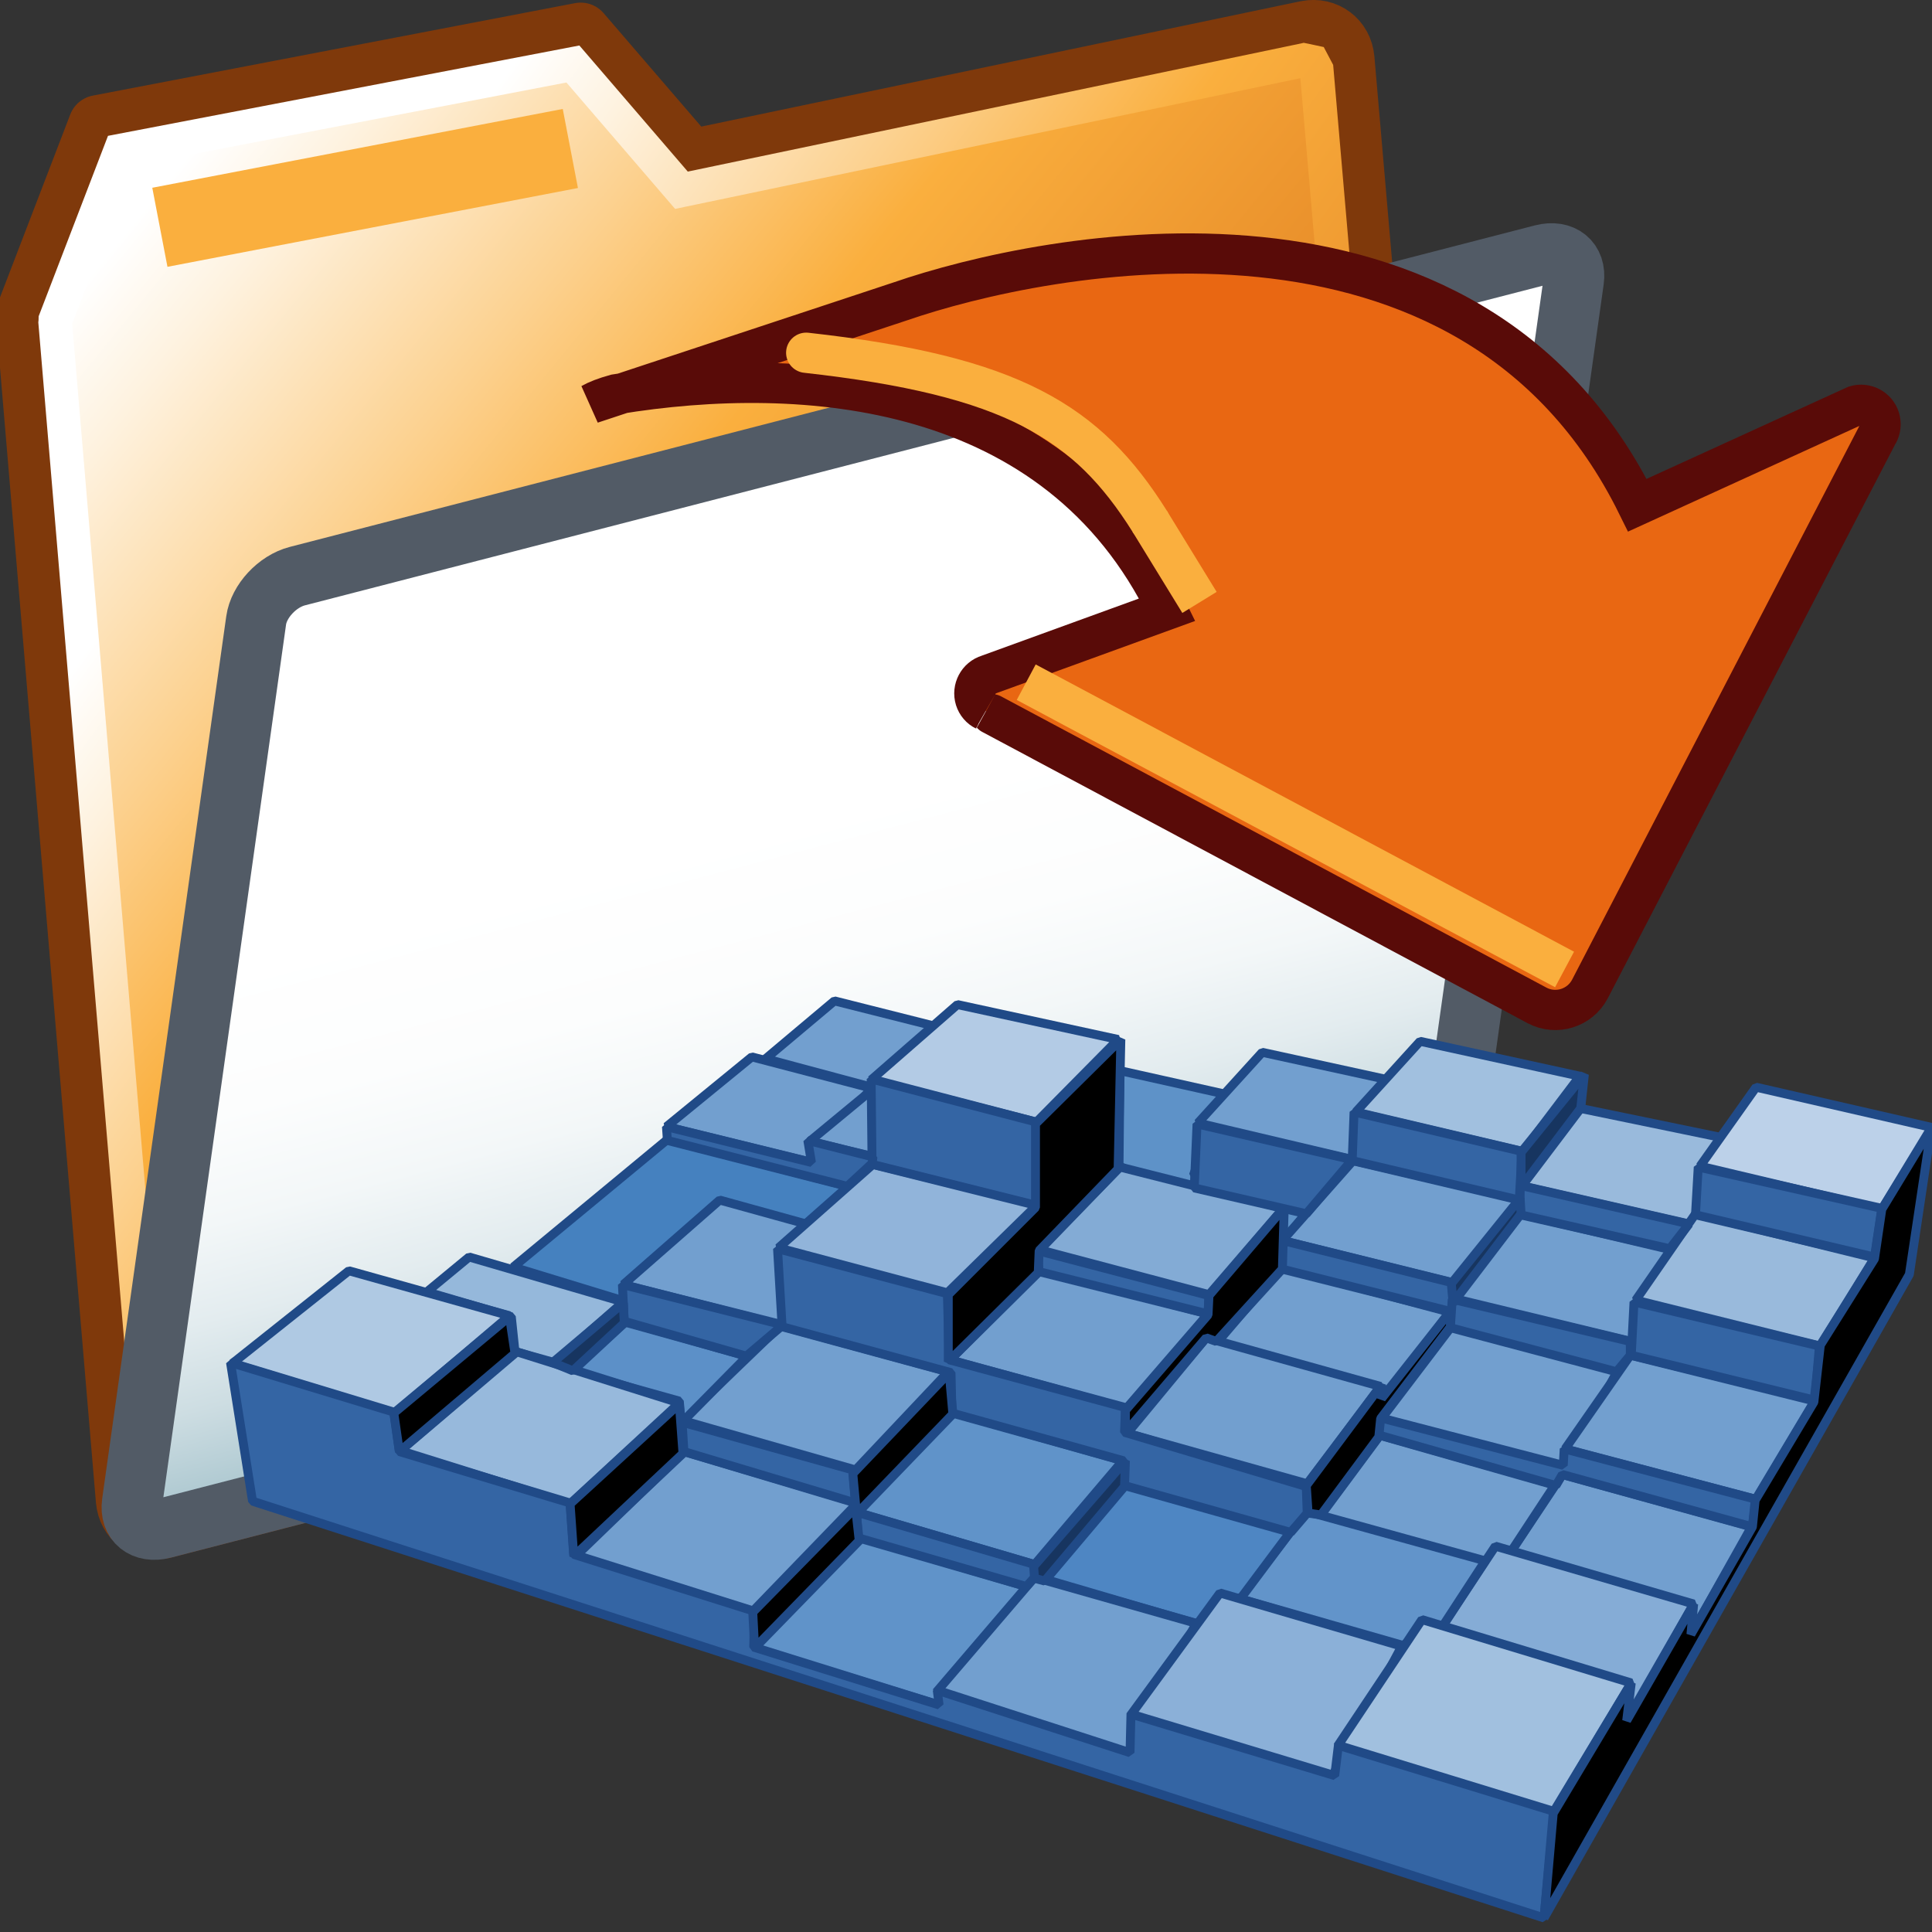 <?xml version="1.0" encoding="UTF-8" standalone="no"?>
<!-- Created with Inkscape (http://www.inkscape.org/) -->

<svg
   width="48px"
   height="48px"
   id="svg3183"
   version="1.1"
   xmlns:xlink="http://www.w3.org/1999/xlink"
   xmlns="http://www.w3.org/2000/svg"
   xmlns:svg="http://www.w3.org/2000/svg"
   xmlns:rdf="http://www.w3.org/1999/02/22-rdf-syntax-ns#"
   xmlns:cc="http://creativecommons.org/ns#"
   xmlns:dc="http://purl.org/dc/elements/1.1/"
   xmlns:a="http://ns.adobe.com/AdobeSVGViewerExtensions/3.0/"
   xmlns:i="http://ns.adobe.com/AdobeIllustrator/10.0/">
  <rect width="100%" height="100%" fill="#333333" stroke="none"/>
  <defs
     id="defs3185">
    <linearGradient
       gradientTransform="translate(-216.016,-443.219)"
       id="XMLID_285_"
       gradientUnits="userSpaceOnUse"
       x1="219.174"
       y1="455.632"
       x2="248.416"
       y2="479.557">
      <stop
         offset="0"
         style="stop-color:#FFFFFF"
         id="stop20834" />
      <stop
         offset="0.074"
         style="stop-color:#FEF2DF"
         id="stop20836" />
      <stop
         offset="0.235"
         style="stop-color:#FCD18F"
         id="stop20838" />
      <stop
         offset="0.388"
         style="stop-color:#FAAF3E"
         id="stop20840" />
      <stop
         offset="1"
         style="stop-color:#CE5C0B"
         id="stop20842" />
      <a:midPointStop
         offset="0"
         style="stop-color:#FFFFFF" />
      <a:midPointStop
         offset="0.529"
         style="stop-color:#FFFFFF" />
      <a:midPointStop
         offset="0.388"
         style="stop-color:#FAAF3E" />
      <a:midPointStop
         offset="0.5"
         style="stop-color:#FAAF3E" />
      <a:midPointStop
         offset="1"
         style="stop-color:#CE5C0B" />
    </linearGradient>
    <linearGradient
       id="XMLID_286_"
       gradientUnits="userSpaceOnUse"
       x1="222.849"
       y1="459.717"
       x2="252.586"
       y2="481.389">
      <stop
         offset="0"
         style="stop-color:#FFFFFF"
         id="stop20849" />
      <stop
         offset="0.074"
         style="stop-color:#FEF2DF"
         id="stop20851" />
      <stop
         offset="0.235"
         style="stop-color:#FCD18F"
         id="stop20853" />
      <stop
         offset="0.388"
         style="stop-color:#FAAF3E"
         id="stop20855" />
      <stop
         offset="1"
         style="stop-color:#CE5C0B"
         id="stop20857" />
      <a:midPointStop
         offset="0"
         style="stop-color:#FFFFFF" />
      <a:midPointStop
         offset="0.529"
         style="stop-color:#FFFFFF" />
      <a:midPointStop
         offset="0.388"
         style="stop-color:#FAAF3E" />
      <a:midPointStop
         offset="0.5"
         style="stop-color:#FAAF3E" />
      <a:midPointStop
         offset="1"
         style="stop-color:#CE5C0B" />
    </linearGradient>
    <linearGradient
       gradientTransform="translate(-216.016,-443.219)"
       id="XMLID_287_"
       gradientUnits="userSpaceOnUse"
       x1="235.056"
       y1="460.675"
       x2="240.632"
       y2="481.961">
      <stop
         offset="0.399"
         style="stop-color:#FFFFFF"
         id="stop20862" />
      <stop
         offset="0.561"
         style="stop-color:#FCFDFD"
         id="stop20864" />
      <stop
         offset="0.678"
         style="stop-color:#F3F7F8"
         id="stop20866" />
      <stop
         offset="0.782"
         style="stop-color:#E3ECEF"
         id="stop20868" />
      <stop
         offset="0.877"
         style="stop-color:#CDDDE2"
         id="stop20870" />
      <stop
         offset="0.966"
         style="stop-color:#B0CAD2"
         id="stop20872" />
      <stop
         offset="1"
         style="stop-color:#A3C1CB"
         id="stop20874" />
      <a:midPointStop
         offset="0.399"
         style="stop-color:#FFFFFF" />
      <a:midPointStop
         offset="0.768"
         style="stop-color:#FFFFFF" />
      <a:midPointStop
         offset="1"
         style="stop-color:#A3C1CB" />
    </linearGradient>
    <linearGradient
       id="XMLID_288_"
       gradientUnits="userSpaceOnUse"
       x1="-1936.649"
       y1="1282.36"
       x2="-1949.212"
       y2="1282.36"
       gradientTransform="matrix(-0.5,-0.866,-0.866,0.5,382.857,-1864.536)">
      <stop
         offset="0"
         style="stop-color:#FAAF3E"
         id="stop20883" />
      <stop
         offset="1"
         style="stop-color:#E96712"
         id="stop20885" />
      <a:midPointStop
         offset="0"
         style="stop-color:#FAAF3E" />
      <a:midPointStop
         offset="0.5"
         style="stop-color:#FAAF3E" />
      <a:midPointStop
         offset="1"
         style="stop-color:#E96712" />
    </linearGradient>
    <linearGradient
       id="XMLID_289_"
       gradientUnits="userSpaceOnUse"
       x1="225.629"
       y1="453.475"
       x2="225.803"
       y2="454.137">
      <stop
         offset="0.399"
         style="stop-color:#FFFFFF"
         id="stop20898" />
      <stop
         offset="0.561"
         style="stop-color:#FCFDFD"
         id="stop20900" />
      <stop
         offset="0.678"
         style="stop-color:#F3F7F8"
         id="stop20902" />
      <stop
         offset="0.782"
         style="stop-color:#E3ECEF"
         id="stop20904" />
      <stop
         offset="0.877"
         style="stop-color:#CDDDE2"
         id="stop20906" />
      <stop
         offset="0.966"
         style="stop-color:#B0CAD2"
         id="stop20908" />
      <stop
         offset="1"
         style="stop-color:#A3C1CB"
         id="stop20910" />
      <a:midPointStop
         offset="0.399"
         style="stop-color:#FFFFFF" />
      <a:midPointStop
         offset="0.768"
         style="stop-color:#FFFFFF" />
      <a:midPointStop
         offset="1"
         style="stop-color:#A3C1CB" />
    </linearGradient>
    <linearGradient
       y2="1282.36"
       x2="-1949.212"
       y1="1282.36"
       x1="-1936.649"
       gradientTransform="matrix(-0.5,-0.866,-0.866,0.5,166.841,-2307.755)"
       gradientUnits="userSpaceOnUse"
       id="linearGradient22526"
       xlink:href="#XMLID_288_" />
    <linearGradient
       gradientUnits="userSpaceOnUse"
       y2="20.47"
       x2="35.566"
       y1="11.716"
       x1="28.823"
       id="linearGradient22546"
       xlink:href="#XMLID_288_" />
  </defs>
  <g
     id="layer1">
    <g
       id="layer1-1"
       transform="translate(-0.629,-5.918)">
      <path
         i:knockout="Off"
         d="m 17.772,9.888 15.324,-3.205 c 0.472,-0.092 0.889,0.221 0.932,0.701 l 2.375,27.48 c 0.042,0.48 -0.307,0.944 -0.778,1.037 l -30.935,7.988 c -0.473,0.092 -0.888,-0.221 -0.93,-0.701 l -2.473,-29.254 c -0.01,-0.121 0.005,-0.242 0.041,-0.356 l 1.747,-4.548 11.981,-2.297 2.716,3.155 z"
         id="path20844"
         style="fill:url(#XMLID_285_);stroke:#7f390b;stroke-width:1.5;stroke-linecap:round;stroke-linejoin:round;stroke-miterlimit:4;stroke-dasharray:none" />
      <g
         i:knockout="Off"
         id="g20846"
         transform="translate(-216.016,-443.219)">
        <linearGradient
           id="linearGradient22491"
           gradientUnits="userSpaceOnUse"
           x1="222.849"
           y1="459.717"
           x2="252.586"
           y2="481.389">
          <stop
             offset="0"
             style="stop-color:#FFFFFF"
             id="stop22493" />
          <stop
             offset="0.074"
             style="stop-color:#FEF2DF"
             id="stop22495" />
          <stop
             offset="0.235"
             style="stop-color:#FCD18F"
             id="stop22497" />
          <stop
             offset="0.388"
             style="stop-color:#FAAF3E"
             id="stop22499" />
          <stop
             offset="1"
             style="stop-color:#CE5C0B"
             id="stop22501" />
          <a:midPointStop
             offset="0"
             style="stop-color:#FFFFFF" />
          <a:midPointStop
             offset="0.529"
             style="stop-color:#FFFFFF" />
          <a:midPointStop
             offset="0.388"
             style="stop-color:#FAAF3E" />
          <a:midPointStop
             offset="0.5"
             style="stop-color:#FAAF3E" />
          <a:midPointStop
             offset="1"
             style="stop-color:#CE5C0B" />
        </linearGradient>
        <path
           i:knockout="Off"
           d="m 249.036,450.202 c 0,0 -14.831,3.101 -15.303,3.198 -0.287,-0.333 -2.694,-3.133 -2.694,-3.133 l -11.711,2.245 -1.723,4.484 -0.002,0.093 -0.006,0.057 2.454,29.116 c -10e-4,-10e-4 0.233,0.442 0.233,0.442 0.004,0.004 0.494,0.105 0.494,0.105 l 30.698,-7.926 c 0.389,-0.078 0.684,-0.457 0.648,-0.856 l -2.357,-27.278 c 0,-0.002 -0.234,-0.443 -0.234,-0.443 -0.006,-0.004 -0.496,-0.105 -0.496,-0.105 l -0.086,-0.017 0.085,0.018 z m -15.374,4.074 c 0,0 14.796,-3.093 15.29,-3.196 0.043,0.503 2.335,27.021 2.335,27.021 0,0 -29.877,7.679 -30.419,7.817 -0.046,-0.54 -2.426,-28.698 -2.43,-28.741 0.046,-0.121 1.36,-3.539 1.509,-3.926 0.362,-0.069 10.315,-1.978 10.771,-2.064 0.281,0.328 2.7,3.14 2.7,3.14 l 0.244,-0.051 z"
           id="path20859"
           style="fill:url(#XMLID_286_)" />
      </g>
      <path
         i:knockout="Off"
         d="m 36.648,34.801 c -0.067,0.48 -0.526,0.974 -1.023,1.102 l -30.935,7.988 c -0.497,0.128 -0.846,-0.154 -0.779,-0.636 l 3.082,-21.921 c 0.066,-0.479 0.525,-0.973 1.023,-1.102 l 30.934,-7.988 c 0.496,-0.127 0.846,0.158 0.779,0.637 l -3.081,21.92 z"
         id="path20876"
         style="fill:url(#XMLID_287_);stroke:#525b66;stroke-width:1.5;stroke-miterlimit:4;stroke-dasharray:none" />
      <path
         style="fill:url(#linearGradient22526)"
         id="path20887"
         d="m 32.59,26.251 -4.141,-7.175 c 0,0 -1.73,-2.157 -4.223,-3.01 -4.559,-1.561 -8.903,-0.123 -8.903,-0.123 l 7.667,-2.536 c 0,0 5.677,-2.022 11.754,-0.665 3.843,0.858 5.395,3.142 5.395,3.142 l 2.602,4.507 -10.151,5.86 z"
         i:knockout="Off" />
      <path
         d="M 41.309,18.47 46.725,15.996 c 0.253,-0.078 0.527,0.064 0.605,0.32 0.04,0.129 0.022,0.266 -0.039,0.378 l 0.002,-0.011 -7.164,13.809 c -0.25,0.474 -0.838,0.656 -1.311,0.406 0,0 -13.72,-7.328 -13.699,-7.316 l -0.021,-0.012 c -0.112,-0.054 -0.201,-0.156 -0.24,-0.281 -0.079,-0.255 0.066,-0.529 0.32,-0.606 l 4.451,-1.618 C 26.892,15.426 20.612,14.945 15.924,15.715 c -0.262,0.072 -0.467,0.152 -0.601,0.229 l 7.667,-2.536 c 3.594,-1.241 14.15,-3.391 18.319,5.062 z"
         style="fill:url(#linearGradient22546);fill-opacity:1;stroke:#590b08;stroke-width:1;stroke-miterlimit:4"
         id="path20880" />
      <line
         style="fill:none;stroke:#faaf3e"
         id="line20891"
         y2="22.867"
         x2="26.125"
         y1="30.004"
         x1="39.5"
         i:knockout="Off" />
      <line
         style="fill:none;stroke:#faaf3e"
         id="line20893"
         y2="18.867"
         x2="29.192"
         y1="20.885"
         x1="30.43"
         i:knockout="Off" />
      <path
         i:knockout="Off"
         d="m 29.192,18.867 c -1.555,-2.473 -3.413,-3.615 -8.533,-4.185"
         id="path20895"
         style="fill:none;stroke:#faaf3e;stroke-linecap:round" />
      <line
         i:knockout="Off"
         x1="4.601"
         y1="11.565"
         x2="14.799"
         y2="9.607"
         id="line20912"
         style="fill:url(#XMLID_289_);stroke:#faaf3e;stroke-width:2" />
    </g>
    <g
       id="g5057"
       transform="matrix(0.884,0,0,0.884,5.703,14.805)">
      <path
         id="path4045"
         d="m 27.914,13.988 -2.889,-0.645 -0.026,2.683 4.669,2.066 0.731,-0.939 -3.31,-0.869 z"
         style="color:#000000;display:inline;overflow:visible;visibility:visible;fill:#5e92c8;fill-opacity:1;stroke:#204a87;stroke-width:0.25;stroke-linecap:butt;stroke-linejoin:bevel;stroke-miterlimit:4;stroke-dasharray:none;stroke-dashoffset:0;stroke-opacity:1;marker:none;enable-background:accumulate" />
      <path
         style="color:#000000;display:inline;overflow:visible;visibility:visible;fill:#99badc;fill-opacity:1;stroke:#204a87;stroke-width:0.25;stroke-linecap:butt;stroke-linejoin:bevel;stroke-miterlimit:4;stroke-dasharray:none;stroke-dashoffset:0;stroke-opacity:1;marker:none;enable-background:accumulate"
         d="m 42.825,15.407 -4.876,-1.006 -1.703,2.167 5.185,1.187 z"
         id="path4039" />
      <path
         id="path4031"
         d="m 47.856,14.943 -4.953,-1.135 -1.574,2.219 5.108,1.213 z"
         style="color:#000000;display:inline;overflow:visible;visibility:visible;fill:#bcd1e9;fill-opacity:1;stroke:#204a87;stroke-width:0.25;stroke-linecap:butt;stroke-linejoin:bevel;stroke-miterlimit:4;stroke-dasharray:none;stroke-dashoffset:0;stroke-opacity:1;marker:none;enable-background:accumulate" />
      <path
         style="color:#000000;display:inline;overflow:visible;visibility:visible;fill:#729fcf;stroke:#204a87;stroke-width:0.25;stroke-linecap:butt;stroke-linejoin:bevel;stroke-miterlimit:4;stroke-dasharray:none;stroke-dashoffset:0;stroke-opacity:1;marker:none;enable-background:accumulate"
         d="m 33.512,13.807 -4.489,-0.98 -1.806,1.987 4.695,1.109 z"
         id="path4043" />
      <path
         id="path4041"
         d="m 37.949,13.498 -4.489,-0.98 -1.806,1.987 4.695,1.109 z"
         style="color:#000000;display:inline;overflow:visible;visibility:visible;fill:#a1c0df;fill-opacity:1;stroke:#204a87;stroke-width:0.25;stroke-linecap:butt;stroke-linejoin:bevel;stroke-miterlimit:4;stroke-dasharray:none;stroke-dashoffset:0;stroke-opacity:1;marker:none;enable-background:accumulate" />
      <path
         id="path4049"
         d="m 17.001,11.382 3.07,0.774 -1.832,1.703 -3.173,-0.851 z"
         style="color:#000000;display:inline;overflow:visible;visibility:visible;fill:#729fcf;stroke:#204a87;stroke-width:0.25;stroke-linecap:butt;stroke-linejoin:bevel;stroke-miterlimit:4;stroke-dasharray:none;stroke-dashoffset:0;stroke-opacity:1;marker:none;enable-background:accumulate" />
      <path
         id="path4047"
         d="m 24.973,12.466 -4.515,-0.98 -2.425,2.116 4.644,1.187 z"
         style="color:#000000;display:inline;overflow:visible;visibility:visible;fill:#b3cbe5;fill-opacity:1;stroke:#204a87;stroke-width:0.25;stroke-linecap:butt;stroke-linejoin:bevel;stroke-miterlimit:4;stroke-dasharray:none;stroke-dashoffset:0;stroke-opacity:1;marker:none;enable-background:accumulate" />
      <path
         id="path4065"
         d="m 39.394,20.954 1.109,-2.58 -4.257,-1.006 -1.857,2.374 z"
         style="color:#000000;display:inline;overflow:visible;visibility:visible;fill:#729fcf;stroke:#204a87;stroke-width:0.25;stroke-linecap:butt;stroke-linejoin:bevel;stroke-miterlimit:4;stroke-dasharray:none;stroke-dashoffset:0;stroke-opacity:1;marker:none;enable-background:accumulate" />
      <path
         id="path4057"
         d="m 46.23,18.606 -5.031,-1.238 -1.677,2.425 5.185,1.29 z"
         style="color:#000000;display:inline;overflow:visible;visibility:visible;fill:#99badc;fill-opacity:1;stroke:#204a87;stroke-width:0.25;stroke-linecap:butt;stroke-linejoin:bevel;stroke-miterlimit:4;stroke-dasharray:none;stroke-dashoffset:0;stroke-opacity:1;marker:none;enable-background:accumulate" />
      <path
         id="path4073"
         d="m 36.272,16.955 -4.695,-1.084 -1.986,2.245 4.798,1.187 z"
         style="color:#000000;display:inline;overflow:visible;visibility:visible;fill:#729fcf;stroke:#204a87;stroke-width:0.25;stroke-linecap:butt;stroke-linejoin:bevel;stroke-miterlimit:4;stroke-dasharray:none;stroke-dashoffset:0;stroke-opacity:1;marker:none;enable-background:accumulate" />
      <path
         id="path4097"
         d="m 18.033,13.833 -3.354,-0.877 -2.399,1.961 4.102,1.006 z"
         style="color:#000000;display:inline;overflow:visible;visibility:visible;fill:#729fcf;stroke:#204a87;stroke-width:0.25;stroke-linecap:butt;stroke-linejoin:bevel;stroke-miterlimit:4;stroke-dasharray:none;stroke-dashoffset:0;stroke-opacity:1;marker:none;enable-background:accumulate" />
      <path
         id="path4089"
         d="m 18.084,13.859 -1.78,1.471 1.832,0.439 z"
         style="color:#000000;display:inline;overflow:visible;visibility:visible;fill:#729fcf;stroke:#204a87;stroke-width:0.25;stroke-linecap:butt;stroke-linejoin:bevel;stroke-miterlimit:4;stroke-dasharray:none;stroke-dashoffset:0;stroke-opacity:1;marker:none;enable-background:accumulate" />
      <path
         id="path4105"
         d="m 17.362,16.645 -1.006,-0.284 -1.135,1.006 1.006,0.284 z"
         style="color:#000000;display:inline;overflow:visible;visibility:visible;fill:none;stroke:#204a87;stroke-width:0.25;stroke-linecap:butt;stroke-linejoin:bevel;stroke-miterlimit:4;stroke-dasharray:none;stroke-dashoffset:0;stroke-opacity:1;marker:none;enable-background:accumulate" />
      <path
         id="path4113"
         d="m 17.388,16.594 -5.082,-1.316 -4.334,3.586 3.122,0.955 5.16,-2.167 z"
         style="color:#000000;display:inline;overflow:visible;visibility:visible;fill:#4581bf;fill-opacity:1;stroke:#204a87;stroke-width:0.25;stroke-linecap:butt;stroke-linejoin:bevel;stroke-miterlimit:4;stroke-dasharray:none;stroke-dashoffset:0;stroke-opacity:1;marker:none;enable-background:accumulate" />
      <path
         id="path4121"
         d="m 16.201,17.651 -2.425,-0.671 -2.709,2.374 4.515,1.161 z"
         style="color:#000000;display:inline;overflow:visible;visibility:visible;fill:#729fcf;stroke:#204a87;stroke-width:0.25;stroke-linecap:butt;stroke-linejoin:bevel;stroke-miterlimit:4;stroke-dasharray:none;stroke-dashoffset:0;stroke-opacity:1;marker:none;enable-background:accumulate" />
      <path
         id="path4081"
         d="m 22.702,17.11 -4.618,-1.135 -2.657,2.348 4.747,1.264 z"
         style="color:#000000;display:inline;overflow:visible;visibility:visible;fill:#91b4da;fill-opacity:1;stroke:#204a87;stroke-width:0.25;stroke-linecap:butt;stroke-linejoin:bevel;stroke-miterlimit:4;stroke-dasharray:none;stroke-dashoffset:0;stroke-opacity:1;marker:none;enable-background:accumulate" />
      <path
         id="path4137"
         d="m 34.286,20.128 -4.721,-1.264 -1.806,2.116 4.644,1.703 z"
         style="color:#000000;display:inline;overflow:visible;visibility:visible;fill:#729fcf;stroke:#204a87;stroke-width:0.25;stroke-linecap:butt;stroke-linejoin:bevel;stroke-miterlimit:4;stroke-dasharray:none;stroke-dashoffset:0;stroke-opacity:1;marker:none;enable-background:accumulate" />
      <path
         id="path4145"
         d="m 39.007,21.779 -4.67,-1.238 -1.961,2.58 5.185,1.367 z"
         style="color:#000000;display:inline;overflow:visible;visibility:visible;fill:#729fcf;stroke:#204a87;stroke-width:0.25;stroke-linecap:butt;stroke-linejoin:bevel;stroke-miterlimit:4;stroke-dasharray:none;stroke-dashoffset:0;stroke-opacity:1;marker:none;enable-background:accumulate" />
      <path
         id="path4153"
         d="m 44.554,22.631 -5.185,-1.29 -1.832,2.632 5.366,1.419 z"
         style="color:#000000;display:inline;overflow:visible;visibility:visible;fill:#729fcf;stroke:#204a87;stroke-width:0.25;stroke-linecap:butt;stroke-linejoin:bevel;stroke-miterlimit:4;stroke-dasharray:none;stroke-dashoffset:0;stroke-opacity:1;marker:none;enable-background:accumulate" />
      <path
         id="path4161"
         d="m 42.773,26.165 -5.314,-1.471 -1.445,2.167 5.082,2.296 z"
         style="color:#000000;display:inline;overflow:visible;visibility:visible;fill:#729fcf;stroke:#204a87;stroke-width:0.25;stroke-linecap:butt;stroke-linejoin:bevel;stroke-miterlimit:4;stroke-dasharray:none;stroke-dashoffset:0;stroke-opacity:1;marker:none;enable-background:accumulate" />
      <path
         id="path4129"
         d="m 29.616,17.213 -4.592,-1.161 -2.27,2.322 4.773,1.264 z"
         style="color:#000000;display:inline;overflow:visible;visibility:visible;fill:#83abd5;fill-opacity:1;stroke:#204a87;stroke-width:0.25;stroke-linecap:butt;stroke-linejoin:bevel;stroke-miterlimit:4;stroke-dasharray:none;stroke-dashoffset:0;stroke-opacity:1;marker:none;enable-background:accumulate" />
      <path
         id="path4177"
         d="m 27.501,20.18 -4.747,-1.238 -2.502,2.528 4.953,1.367 z"
         style="color:#000000;display:inline;overflow:visible;visibility:visible;fill:#729fcf;stroke:#204a87;stroke-width:0.25;stroke-linecap:butt;stroke-linejoin:bevel;stroke-miterlimit:4;stroke-dasharray:none;stroke-dashoffset:0;stroke-opacity:1;marker:none;enable-background:accumulate" />
      <path
         id="path4185"
         d="m 32.351,22.218 -4.902,-1.367 -2.219,2.683 5.056,1.419 z"
         style="color:#000000;display:inline;overflow:visible;visibility:visible;fill:#729fcf;stroke:#204a87;stroke-width:0.25;stroke-linecap:butt;stroke-linejoin:bevel;stroke-miterlimit:4;stroke-dasharray:none;stroke-dashoffset:0;stroke-opacity:1;marker:none;enable-background:accumulate" />
      <path
         id="path4193"
         d="m 37.253,24.979 -4.927,-1.393 -1.703,2.296 4.695,1.264 0.748,-0.361 z"
         style="color:#000000;display:inline;overflow:visible;visibility:visible;fill:#729fcf;stroke:#204a87;stroke-width:0.25;stroke-linecap:butt;stroke-linejoin:bevel;stroke-miterlimit:4;stroke-dasharray:none;stroke-dashoffset:0;stroke-opacity:1;marker:none;enable-background:accumulate" />
      <path
         id="path4201"
         d="m 41.148,28.332 -5.572,-1.625 -1.522,2.296 5.289,2.528 z"
         style="color:#000000;display:inline;overflow:visible;visibility:visible;fill:#85acd6;fill-opacity:1;stroke:#204a87;stroke-width:0.25;stroke-linecap:butt;stroke-linejoin:bevel;stroke-miterlimit:4;stroke-dasharray:none;stroke-dashoffset:0;stroke-opacity:1;marker:none;enable-background:accumulate" />
      <path
         id="path4225"
         d="m 35.292,27.12 -5.031,-1.393 -1.883,2.451 4.592,1.316 1.161,-0.593 z"
         style="color:#000000;display:inline;overflow:visible;visibility:visible;fill:#6294ca;fill-opacity:1;stroke:#204a87;stroke-width:0.25;stroke-linecap:butt;stroke-linejoin:bevel;stroke-miterlimit:4;stroke-dasharray:none;stroke-dashoffset:0;stroke-opacity:1;marker:none;enable-background:accumulate" />
      <path
         id="path4233"
         d="m 29.823,26.294 -4.695,-1.316 -2.219,2.657 4.308,1.264 1.238,-0.774 z"
         style="color:#000000;display:inline;overflow:visible;visibility:visible;fill:#4e86c3;fill-opacity:1;stroke:#204a87;stroke-width:0.25;stroke-linecap:butt;stroke-linejoin:bevel;stroke-miterlimit:4;stroke-dasharray:none;stroke-dashoffset:0;stroke-opacity:1;marker:none;enable-background:accumulate" />
      <path
         id="path4241"
         d="m 25.102,24.308 -4.798,-1.367 -2.683,2.812 5.005,1.471 z"
         style="color:#000000;display:inline;overflow:visible;visibility:visible;fill:#6093c9;fill-opacity:1;stroke:#204a87;stroke-width:0.25;stroke-linecap:butt;stroke-linejoin:bevel;stroke-miterlimit:4;stroke-dasharray:none;stroke-dashoffset:0;stroke-opacity:1;marker:none;enable-background:accumulate" />
      <path
         id="path4249"
         d="m 20.2,21.805 -4.721,-1.29 -2.76,2.657 4.876,1.393 z"
         style="color:#000000;display:inline;overflow:visible;visibility:visible;fill:#729fcf;stroke:#204a87;stroke-width:0.25;stroke-linecap:butt;stroke-linejoin:bevel;stroke-miterlimit:4;stroke-dasharray:none;stroke-dashoffset:0;stroke-opacity:1;marker:none;enable-background:accumulate" />
      <path
         id="path4257"
         d="m 14.55,21.367 -3.431,-0.955 -1.522,1.367 3.044,0.851 0.052,0.619 z"
         style="color:#000000;display:inline;overflow:visible;visibility:visible;fill:#5c90c8;fill-opacity:1;stroke:#204a87;stroke-width:0.25;stroke-linecap:butt;stroke-linejoin:bevel;stroke-miterlimit:4;stroke-dasharray:none;stroke-dashoffset:0;stroke-opacity:1;marker:none;enable-background:accumulate" />
      <path
         id="path4265"
         d="m 11.067,19.844 -4.334,-1.264 -1.187,0.98 2.373,0.697 0.103,0.98 1.109,0.31 z"
         style="color:#000000;display:inline;overflow:visible;visibility:visible;fill:#95b8db;fill-opacity:1;stroke:#204a87;stroke-width:0.25;stroke-linecap:butt;stroke-linejoin:bevel;stroke-miterlimit:4;stroke-dasharray:none;stroke-dashoffset:0;stroke-opacity:1;marker:none;enable-background:accumulate" />
      <path
         id="path4273"
         d="M 7.868,20.231 3.354,18.967 0.077,21.573 4.643,22.966 Z"
         style="color:#000000;display:inline;overflow:visible;visibility:visible;fill:#afc9e3;fill-opacity:1;stroke:#204a87;stroke-width:0.25;stroke-linecap:butt;stroke-linejoin:bevel;stroke-miterlimit:4;stroke-dasharray:none;stroke-dashoffset:0;stroke-opacity:1;marker:none;enable-background:accumulate" />
      <path
         id="path4281"
         d="m 12.641,22.682 -4.592,-1.445 -3.251,2.786 4.773,1.496 z"
         style="color:#000000;display:inline;overflow:visible;visibility:visible;fill:#97b9dc;fill-opacity:1;stroke:#204a87;stroke-width:0.25;stroke-linecap:butt;stroke-linejoin:bevel;stroke-miterlimit:4;stroke-dasharray:none;stroke-dashoffset:0;stroke-opacity:1;marker:none;enable-background:accumulate" />
      <path
         id="path4289"
         d="m 17.646,25.494 -4.876,-1.445 -3.044,2.941 4.979,1.548 z"
         style="color:#000000;display:inline;overflow:visible;visibility:visible;fill:#729fcf;stroke:#204a87;stroke-width:0.25;stroke-linecap:butt;stroke-linejoin:bevel;stroke-miterlimit:4;stroke-dasharray:none;stroke-dashoffset:0;stroke-opacity:1;marker:none;enable-background:accumulate" />
      <path
         id="path4297"
         d="m 22.393,27.842 -4.695,-1.393 -2.967,3.122 5.289,1.625 z"
         style="color:#000000;display:inline;overflow:visible;visibility:visible;fill:#6093c9;fill-opacity:1;stroke:#204a87;stroke-width:0.25;stroke-linecap:butt;stroke-linejoin:bevel;stroke-miterlimit:4;stroke-dasharray:none;stroke-dashoffset:0;stroke-opacity:1;marker:none;enable-background:accumulate" />
      <path
         id="path4305"
         d="m 27.165,28.874 -4.541,-1.29 -2.76,3.225 5.418,1.729 z"
         style="color:#000000;display:inline;overflow:visible;visibility:visible;fill:#729fcf;stroke:#204a87;stroke-width:0.25;stroke-linecap:butt;stroke-linejoin:bevel;stroke-miterlimit:4;stroke-dasharray:none;stroke-dashoffset:0;stroke-opacity:1;marker:none;enable-background:accumulate" />
      <path
         id="path4217"
         d="m 32.944,29.519 -5.108,-1.496 -2.528,3.457 5.676,1.703 z"
         style="color:#000000;display:inline;overflow:visible;visibility:visible;fill:#8bb0d8;fill-opacity:1;stroke:#204a87;stroke-width:0.25;stroke-linecap:butt;stroke-linejoin:bevel;stroke-miterlimit:4;stroke-dasharray:none;stroke-dashoffset:0;stroke-opacity:1;marker:none;enable-background:accumulate" />
      <path
         id="path4209"
         d="m 39.394,30.551 -5.882,-1.78 -2.373,3.56 6.063,1.858 z"
         style="color:#000000;display:inline;overflow:visible;visibility:visible;fill:#a1c0df;fill-opacity:1;stroke:#204a87;stroke-width:0.25;stroke-linecap:butt;stroke-linejoin:bevel;stroke-miterlimit:4;stroke-dasharray:none;stroke-dashoffset:0;stroke-opacity:1;marker:none;enable-background:accumulate" />
      <path
         id="path4010"
         d="m 36.943,37.156 0.284,-2.993 -6.063,-1.858 -0.103,0.851 -5.727,-1.729 -0.026,1.084 -5.418,-1.754 0.052,0.413 -5.211,-1.625 0.026,-1.006 -5.082,-1.6 -0.103,-1.445 -4.798,-1.445 -0.155,-1.109 -4.592,-1.393 0.619,3.896 z"
         style="fill:#3465a4;stroke:#204a87;stroke-width:0.25;stroke-linecap:butt;stroke-linejoin:bevel;stroke-miterlimit:4;stroke-dasharray:none;stroke-opacity:1" />
      <path
         id="path4324"
         d="m 46.437,17.213 -5.16,-1.161 -0.077,1.342 5.031,1.187 z"
         style="color:#000000;display:inline;overflow:visible;visibility:visible;fill:#3465a4;fill-opacity:1;fill-rule:nonzero;stroke:#204a87;stroke-width:0.25;stroke-linecap:butt;stroke-linejoin:bevel;stroke-miterlimit:4;stroke-dasharray:none;stroke-dashoffset:0;stroke-opacity:1;marker:none;enable-background:accumulate" />
      <path
         id="path4332"
         d="m 41.019,17.651 -4.747,-1.084 0,0.826 4.205,0.955 z"
         style="color:#000000;display:inline;overflow:visible;visibility:visible;fill:#3465a4;fill-opacity:1;fill-rule:nonzero;stroke:#204a87;stroke-width:0.25;stroke-linecap:butt;stroke-linejoin:bevel;stroke-miterlimit:4;stroke-dasharray:none;stroke-dashoffset:0;stroke-opacity:1;marker:none;enable-background:accumulate" />
      <path
         id="path4340"
         d="m 36.324,15.613 -0.077,1.367 -4.695,-1.109 0.052,-1.367 z"
         style="color:#000000;display:inline;overflow:visible;visibility:visible;fill:#3465a4;fill-opacity:1;fill-rule:nonzero;stroke:#204a87;stroke-width:0.25;stroke-linecap:butt;stroke-linejoin:bevel;stroke-miterlimit:4;stroke-dasharray:none;stroke-dashoffset:0;stroke-opacity:1;marker:none;enable-background:accumulate" />
      <path
         id="path4348"
         d="m 31.551,15.846 -4.36,-1.006 -0.078,1.799 3.15,0.726 z"
         style="color:#000000;display:inline;overflow:visible;visibility:visible;fill:#3465a4;fill-opacity:1;fill-rule:nonzero;stroke:#204a87;stroke-width:0.25;stroke-linecap:butt;stroke-linejoin:bevel;stroke-miterlimit:4;stroke-dasharray:none;stroke-dashoffset:0;stroke-opacity:1;marker:none;enable-background:accumulate" />
      <path
         id="path4356"
         d="m 22.676,14.788 0.026,2.348 -4.644,-1.161 -0.026,-2.399 z"
         style="color:#000000;display:inline;overflow:visible;visibility:visible;fill:#3465a4;fill-opacity:1;fill-rule:nonzero;stroke:#204a87;stroke-width:0.25;stroke-linecap:butt;stroke-linejoin:bevel;stroke-miterlimit:4;stroke-dasharray:none;stroke-dashoffset:0;stroke-opacity:1;marker:none;enable-background:accumulate" />
      <path
         id="path4364"
         d="m 18.084,15.768 -1.832,-0.464 0.103,0.619 -4.076,-1.006 0.026,0.387 5.056,1.29 0.697,-0.645 z"
         style="color:#000000;display:inline;overflow:visible;visibility:visible;fill:#3465a4;fill-opacity:1;fill-rule:nonzero;stroke:#204a87;stroke-width:0.25;stroke-linecap:butt;stroke-linejoin:bevel;stroke-miterlimit:4;stroke-dasharray:none;stroke-dashoffset:0;stroke-opacity:1;marker:none;enable-background:accumulate" />
      <path
         id="path4372"
         d="m 22.702,18.4 4.824,1.264 -0.026,0.516 -4.747,-1.187 z"
         style="color:#000000;display:inline;overflow:visible;visibility:visible;fill:#3465a4;fill-opacity:1;fill-rule:nonzero;stroke:#204a87;stroke-width:0.25;stroke-linecap:butt;stroke-linejoin:bevel;stroke-miterlimit:4;stroke-dasharray:none;stroke-dashoffset:0;stroke-opacity:1;marker:none;enable-background:accumulate" />
      <path
         id="path4380"
         d="m 29.59,18.116 -0.026,0.8 4.824,1.213 -0.026,-0.826 z"
         style="color:#000000;display:inline;overflow:visible;visibility:visible;fill:#3465a4;fill-opacity:1;fill-rule:nonzero;stroke:#204a87;stroke-width:0.25;stroke-linecap:butt;stroke-linejoin:bevel;stroke-miterlimit:4;stroke-dasharray:none;stroke-dashoffset:0;stroke-opacity:1;marker:none;enable-background:accumulate" />
      <path
         id="path4388"
         d="m 39.368,20.954 -5.005,-1.187 -0.052,0.8 4.67,1.238 0.387,-0.464 z"
         style="color:#000000;display:inline;overflow:visible;visibility:visible;fill:#3465a4;fill-opacity:1;fill-rule:nonzero;stroke:#204a87;stroke-width:0.25;stroke-linecap:butt;stroke-linejoin:bevel;stroke-miterlimit:4;stroke-dasharray:none;stroke-dashoffset:0;stroke-opacity:1;marker:none;enable-background:accumulate" />
      <path
         id="path4396"
         d="m 44.683,21.083 -5.211,-1.238 -0.077,1.496 5.16,1.264 z"
         style="color:#000000;display:inline;overflow:visible;visibility:visible;fill:#3465a4;fill-opacity:1;fill-rule:nonzero;stroke:#204a87;stroke-width:0.25;stroke-linecap:butt;stroke-linejoin:bevel;stroke-miterlimit:4;stroke-dasharray:none;stroke-dashoffset:0;stroke-opacity:1;marker:none;enable-background:accumulate" />
      <path
         id="path4404"
         d="m 42.902,25.391 -5.392,-1.419 -0.026,0.464 -5.16,-1.342 -0.026,0.49 4.979,1.419 0.181,-0.31 5.34,1.471 z"
         style="color:#000000;display:inline;overflow:visible;visibility:visible;fill:#3465a4;fill-opacity:1;fill-rule:nonzero;stroke:#204a87;stroke-width:0.25;stroke-linecap:butt;stroke-linejoin:bevel;stroke-miterlimit:4;stroke-dasharray:none;stroke-dashoffset:0;stroke-opacity:1;marker:none;enable-background:accumulate" />
      <path
         id="path4412"
         d="m 30.287,25.778 -0.026,-0.748 -5.108,-1.522 0.026,-0.697 -4.953,-1.342 -0.052,-1.858 -4.773,-1.264 0.129,2.193 4.747,1.29 0.026,1.135 4.824,1.342 0.026,0.697 4.67,1.316 z"
         style="color:#000000;display:inline;overflow:visible;visibility:visible;fill:#3465a4;fill-opacity:1;fill-rule:nonzero;stroke:#204a87;stroke-width:0.25;stroke-linecap:butt;stroke-linejoin:bevel;stroke-miterlimit:4;stroke-dasharray:none;stroke-dashoffset:0;stroke-opacity:1;marker:none;enable-background:accumulate" />
      <path
         id="path4420"
         d="m 15.556,20.489 -4.515,-1.135 0.052,1.032 3.431,0.98 z"
         style="color:#000000;display:inline;overflow:visible;visibility:visible;fill:#3465a4;fill-opacity:1;fill-rule:nonzero;stroke:#204a87;stroke-width:0.25;stroke-linecap:butt;stroke-linejoin:bevel;stroke-miterlimit:4;stroke-dasharray:none;stroke-dashoffset:0;stroke-opacity:1;marker:none;enable-background:accumulate" />
      <path
         id="path4428"
         d="m 22.625,27.584 0,-0.361 -5.005,-1.471 0.052,0.722 4.721,1.367 z"
         style="color:#000000;display:inline;overflow:visible;visibility:visible;fill:#3465a4;fill-opacity:1;fill-rule:nonzero;stroke:#204a87;stroke-width:0.25;stroke-linecap:butt;stroke-linejoin:bevel;stroke-miterlimit:4;stroke-dasharray:none;stroke-dashoffset:0;stroke-opacity:1;marker:none;enable-background:accumulate" />
      <path
         id="path4436"
         d="m 17.594,25.494 -0.077,-0.929 -4.798,-1.342 0.052,0.826 z"
         style="color:#000000;display:inline;overflow:visible;visibility:visible;fill:#3465a4;fill-opacity:1;fill-rule:nonzero;stroke:#204a87;stroke-width:0.25;stroke-linecap:butt;stroke-linejoin:bevel;stroke-miterlimit:4;stroke-dasharray:none;stroke-dashoffset:0;stroke-opacity:1;marker:none;enable-background:accumulate" />
      <path
         id="path4012"
         d="m 47.211,19.07 0.619,-4.128 -1.393,2.296 -0.206,1.393 -1.522,2.425 -0.181,1.6 -1.651,2.761 -0.077,0.748 -1.728,3.019 0.077,-0.851 -1.883,3.277 0.129,-1.058 -2.193,3.664 -0.258,2.941 z"
         style="color:#000000;display:inline;overflow:visible;visibility:visible;fill:#000000;fill-opacity:1;stroke:#204a87;stroke-width:0.25;stroke-linecap:butt;stroke-linejoin:bevel;stroke-miterlimit:4;stroke-dasharray:none;stroke-dashoffset:0;stroke-opacity:1;marker:none;enable-background:accumulate" />
      <path
         id="path4455"
         d="m 37.975,14.401 0.103,-0.955 -1.78,2.193 0,0.98 z"
         style="color:#000000;display:inline;overflow:visible;visibility:visible;fill:#173560;fill-opacity:1;fill-rule:nonzero;stroke:#204a87;stroke-width:0.25;stroke-linecap:butt;stroke-linejoin:bevel;stroke-miterlimit:4;stroke-dasharray:none;stroke-dashoffset:0;stroke-opacity:1;marker:none;enable-background:accumulate" />
      <path
         id="path4463"
         d="m 36.272,16.929 -1.935,2.399 0.052,0.542 1.909,-2.503 z"
         style="color:#000000;display:inline;overflow:visible;visibility:visible;fill:#173560;fill-opacity:1;fill-rule:nonzero;stroke:#204a87;stroke-width:0.25;stroke-linecap:butt;stroke-linejoin:bevel;stroke-miterlimit:4;stroke-dasharray:none;stroke-dashoffset:0;stroke-opacity:1;marker:none;enable-background:accumulate" />
      <path
         id="path4471"
         d="m 34.312,20.102 -1.935,2.454 5.46e-4,-0.389 -2.116,2.837 0.052,0.774 0.361,0.052 1.625,-2.193 0.052,-0.516 1.961,-2.58 z"
         style="color:#000000;display:inline;overflow:visible;visibility:visible;fill:#000000;fill-opacity:1;fill-rule:nonzero;stroke:#204a87;stroke-width:0.25;stroke-linecap:butt;stroke-linejoin:bevel;stroke-miterlimit:4;stroke-dasharray:none;stroke-dashoffset:0;stroke-opacity:1;marker:none;enable-background:accumulate" />
      <path
         id="path4479"
         d="m 29.59,18.916 0.052,-1.729 -2.115,2.477 -0.026,0.542 -2.322,2.683 0,0.619 2.27,-2.657 0.284,0.103 z"
         style="color:#000000;display:inline;overflow:visible;visibility:visible;fill:#000000;fill-opacity:1;fill-rule:nonzero;stroke:#204a87;stroke-width:0.25;stroke-linecap:butt;stroke-linejoin:bevel;stroke-miterlimit:4;stroke-dasharray:none;stroke-dashoffset:0;stroke-opacity:1;marker:none;enable-background:accumulate" />
      <path
         id="path4487"
         d="m 24.973,16.104 0.077,-3.638 -2.399,2.374 0,2.348 -2.451,2.451 0,1.883 2.528,-2.503 0.026,-0.619 z"
         style="color:#000000;display:inline;overflow:visible;visibility:visible;fill:#000000;fill-opacity:1;fill-rule:nonzero;stroke:#204a87;stroke-width:0.25;stroke-linecap:butt;stroke-linejoin:bevel;stroke-miterlimit:4;stroke-dasharray:none;stroke-dashoffset:0;stroke-opacity:1;marker:none;enable-background:accumulate" />
      <path
         id="path4495"
         d="m 25.153,25.03 0.026,-0.722 -2.58,2.967 0.026,0.335 0.284,0.077 z"
         style="color:#000000;display:inline;overflow:visible;visibility:visible;fill:#173560;fill-opacity:1;fill-rule:nonzero;stroke:#204a87;stroke-width:0.25;stroke-linecap:butt;stroke-linejoin:bevel;stroke-miterlimit:4;stroke-dasharray:none;stroke-dashoffset:0;stroke-opacity:1;marker:none;enable-background:accumulate" />
      <path
         id="path4503"
         d="m 20.329,22.992 -0.103,-1.161 -2.709,2.838 0.103,1.135 z"
         style="color:#000000;display:inline;overflow:visible;visibility:visible;fill:#000000;fill-opacity:1;fill-rule:nonzero;stroke:#204a87;stroke-width:0.25;stroke-linecap:butt;stroke-linejoin:bevel;stroke-miterlimit:4;stroke-dasharray:none;stroke-dashoffset:0;stroke-opacity:1;marker:none;enable-background:accumulate" />
      <path
         id="path4511"
         d="m 17.697,26.552 -0.103,-0.929 -2.889,2.941 0.052,1.006 z"
         style="color:#000000;display:inline;overflow:visible;visibility:visible;fill:#000000;fill-opacity:1;fill-rule:nonzero;stroke:#204a87;stroke-width:0.25;stroke-linecap:butt;stroke-linejoin:bevel;stroke-miterlimit:4;stroke-dasharray:none;stroke-dashoffset:0;stroke-opacity:1;marker:none;enable-background:accumulate" />
      <path
         id="path4519"
         d="m 11.067,19.87 -1.986,1.677 0.568,0.232 1.445,-1.342 z"
         style="color:#000000;display:inline;overflow:visible;visibility:visible;fill:#173560;fill-opacity:1;fill-rule:nonzero;stroke:#204a87;stroke-width:0.25;stroke-linecap:butt;stroke-linejoin:bevel;stroke-miterlimit:4;stroke-dasharray:none;stroke-dashoffset:0;stroke-opacity:1;marker:none;enable-background:accumulate" />
      <path
         id="path4527"
         d="m 8.023,21.289 -0.155,-1.032 -3.251,2.709 0.155,1.084 z"
         style="color:#000000;display:inline;overflow:visible;visibility:visible;fill:#000000;fill-opacity:1;fill-rule:nonzero;stroke:#204a87;stroke-width:0.25;stroke-linecap:butt;stroke-linejoin:bevel;stroke-miterlimit:4;stroke-dasharray:none;stroke-dashoffset:0;stroke-opacity:1;marker:none;enable-background:accumulate" />
      <path
         id="path4535"
         d="m 12.641,22.708 -3.07,2.812 0.103,1.471 3.07,-2.89 z"
         style="color:#000000;display:inline;overflow:visible;visibility:visible;fill:#000000;fill-opacity:1;fill-rule:nonzero;stroke:#204a87;stroke-width:0.25;stroke-linecap:butt;stroke-linejoin:bevel;stroke-miterlimit:4;stroke-dasharray:none;stroke-dashoffset:0;stroke-opacity:1;marker:none;enable-background:accumulate" />
    </g>
  </g>
</svg>
